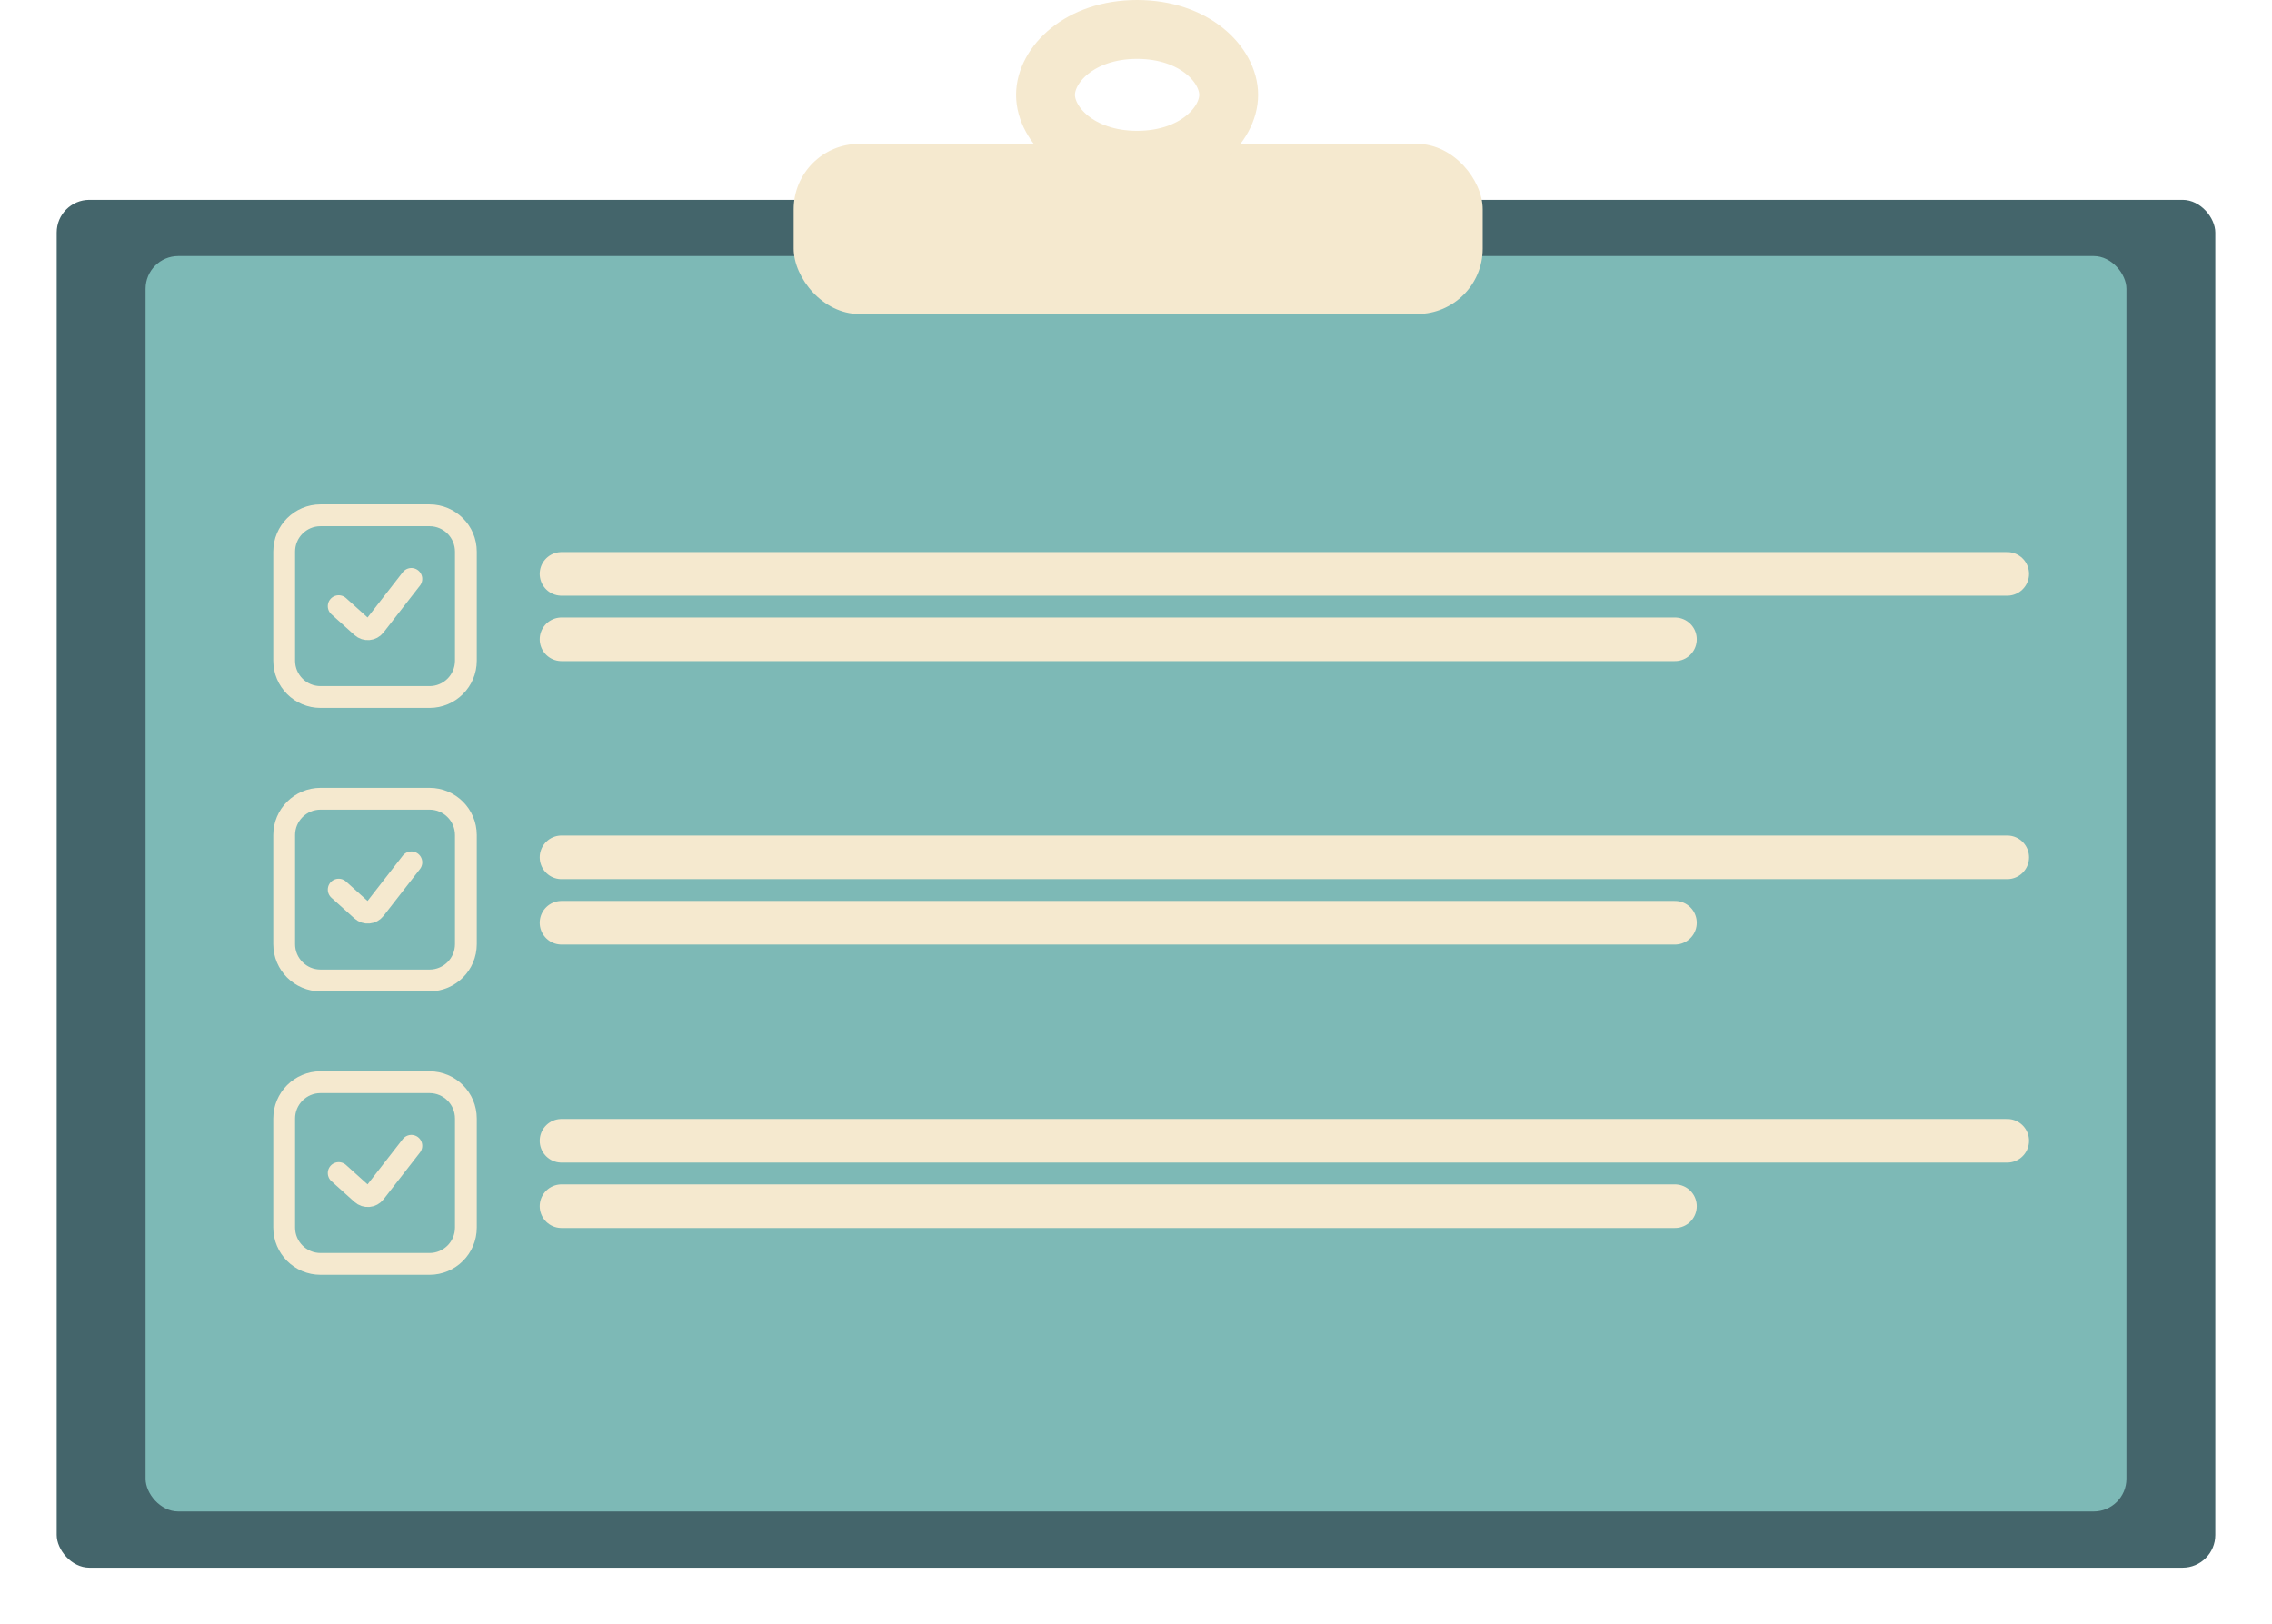 <svg width="1042" height="745" viewBox="0 0 1042 745" fill="none" xmlns="http://www.w3.org/2000/svg">
<g filter="url(#filter0_d_161_577)">
<rect x="26" y="87.656" width="990" height="627.344" rx="15" fill="#44656B"/>
</g>
<g filter="url(#filter1_d_161_577)">
<rect x="66.765" y="113.438" width="908.471" height="575.781" rx="15" fill="#7DB9B6"/>
</g>
<path d="M257.532 263.197H920.564" stroke="#F5E9CF" stroke-width="20" stroke-linecap="round"/>
<path d="M257.532 293.197H768.184" stroke="#F5E9CF" stroke-width="20" stroke-linecap="round"/>
<path d="M155.333 278L165.894 287.505C167.692 289.123 170.486 288.875 171.971 286.966L188.667 265.5M197 236.333H147C137.795 236.333 130.333 243.795 130.333 253V303C130.333 312.205 137.795 319.667 147 319.667H197C206.205 319.667 213.667 312.205 213.667 303V253C213.667 243.795 206.205 236.333 197 236.333Z" stroke="#F5E9CF" stroke-width="10" stroke-linecap="round" stroke-linejoin="round"/>
<path d="M257.532 393.197H920.564" stroke="#F5E9CF" stroke-width="20" stroke-linecap="round"/>
<path d="M257.532 423.197H768.184" stroke="#F5E9CF" stroke-width="20" stroke-linecap="round"/>
<path d="M155.333 408L165.894 417.505C167.692 419.123 170.486 418.875 171.971 416.966L188.667 395.5M197 366.333H147C137.795 366.333 130.333 373.795 130.333 383V433C130.333 442.205 137.795 449.667 147 449.667H197C206.205 449.667 213.667 442.205 213.667 433V383C213.667 373.795 206.205 366.333 197 366.333Z" stroke="#F5E9CF" stroke-width="10" stroke-linecap="round" stroke-linejoin="round"/>
<path d="M257.532 523.197H920.564" stroke="#F5E9CF" stroke-width="20" stroke-linecap="round"/>
<path d="M257.532 553.197H768.184" stroke="#F5E9CF" stroke-width="20" stroke-linecap="round"/>
<path d="M155.333 538L165.894 547.505C167.692 549.123 170.486 548.875 171.971 546.966L188.667 525.5M197 496.333H147C137.795 496.333 130.333 503.795 130.333 513V563C130.333 572.205 137.795 579.667 147 579.667H197C206.205 579.667 213.667 572.205 213.667 563V513C213.667 503.795 206.205 496.333 197 496.333Z" stroke="#F5E9CF" stroke-width="10" stroke-linecap="round" stroke-linejoin="round"/>
<rect x="364" y="66" width="316" height="78" rx="30" fill="#F5E9CF"/>
<path d="M521.5 13.5C547.944 13.5 563.5 29.81 563.5 43.5C563.5 57.19 547.944 73.5 521.5 73.5C495.056 73.5 479.5 57.19 479.5 43.5C479.5 29.81 495.056 13.5 521.5 13.5Z" stroke="#F5E9CF" stroke-width="27"/>
<defs>
<filter id="filter0_d_161_577" x="0" y="65.656" width="1042" height="679.344" filterUnits="userSpaceOnUse" color-interpolation-filters="sRGB">
<feFlood flood-opacity="0" result="BackgroundImageFix"/>
<feColorMatrix in="SourceAlpha" type="matrix" values="0 0 0 0 0 0 0 0 0 0 0 0 0 0 0 0 0 0 127 0" result="hardAlpha"/>
<feMorphology radius="3" operator="dilate" in="SourceAlpha" result="effect1_dropShadow_161_577"/>
<feOffset dy="4"/>
<feGaussianBlur stdDeviation="11.5"/>
<feComposite in2="hardAlpha" operator="out"/>
<feColorMatrix type="matrix" values="0 0 0 0 0 0 0 0 0 0 0 0 0 0 0 0 0 0 0.25 0"/>
<feBlend mode="normal" in2="BackgroundImageFix" result="effect1_dropShadow_161_577"/>
<feBlend mode="normal" in="SourceGraphic" in2="effect1_dropShadow_161_577" result="shape"/>
</filter>
<filter id="filter1_d_161_577" x="40.765" y="91.438" width="960.471" height="627.781" filterUnits="userSpaceOnUse" color-interpolation-filters="sRGB">
<feFlood flood-opacity="0" result="BackgroundImageFix"/>
<feColorMatrix in="SourceAlpha" type="matrix" values="0 0 0 0 0 0 0 0 0 0 0 0 0 0 0 0 0 0 127 0" result="hardAlpha"/>
<feMorphology radius="3" operator="dilate" in="SourceAlpha" result="effect1_dropShadow_161_577"/>
<feOffset dy="4"/>
<feGaussianBlur stdDeviation="11.5"/>
<feComposite in2="hardAlpha" operator="out"/>
<feColorMatrix type="matrix" values="0 0 0 0 0 0 0 0 0 0 0 0 0 0 0 0 0 0 0.25 0"/>
<feBlend mode="normal" in2="BackgroundImageFix" result="effect1_dropShadow_161_577"/>
<feBlend mode="normal" in="SourceGraphic" in2="effect1_dropShadow_161_577" result="shape"/>
</filter>
</defs>
</svg>
